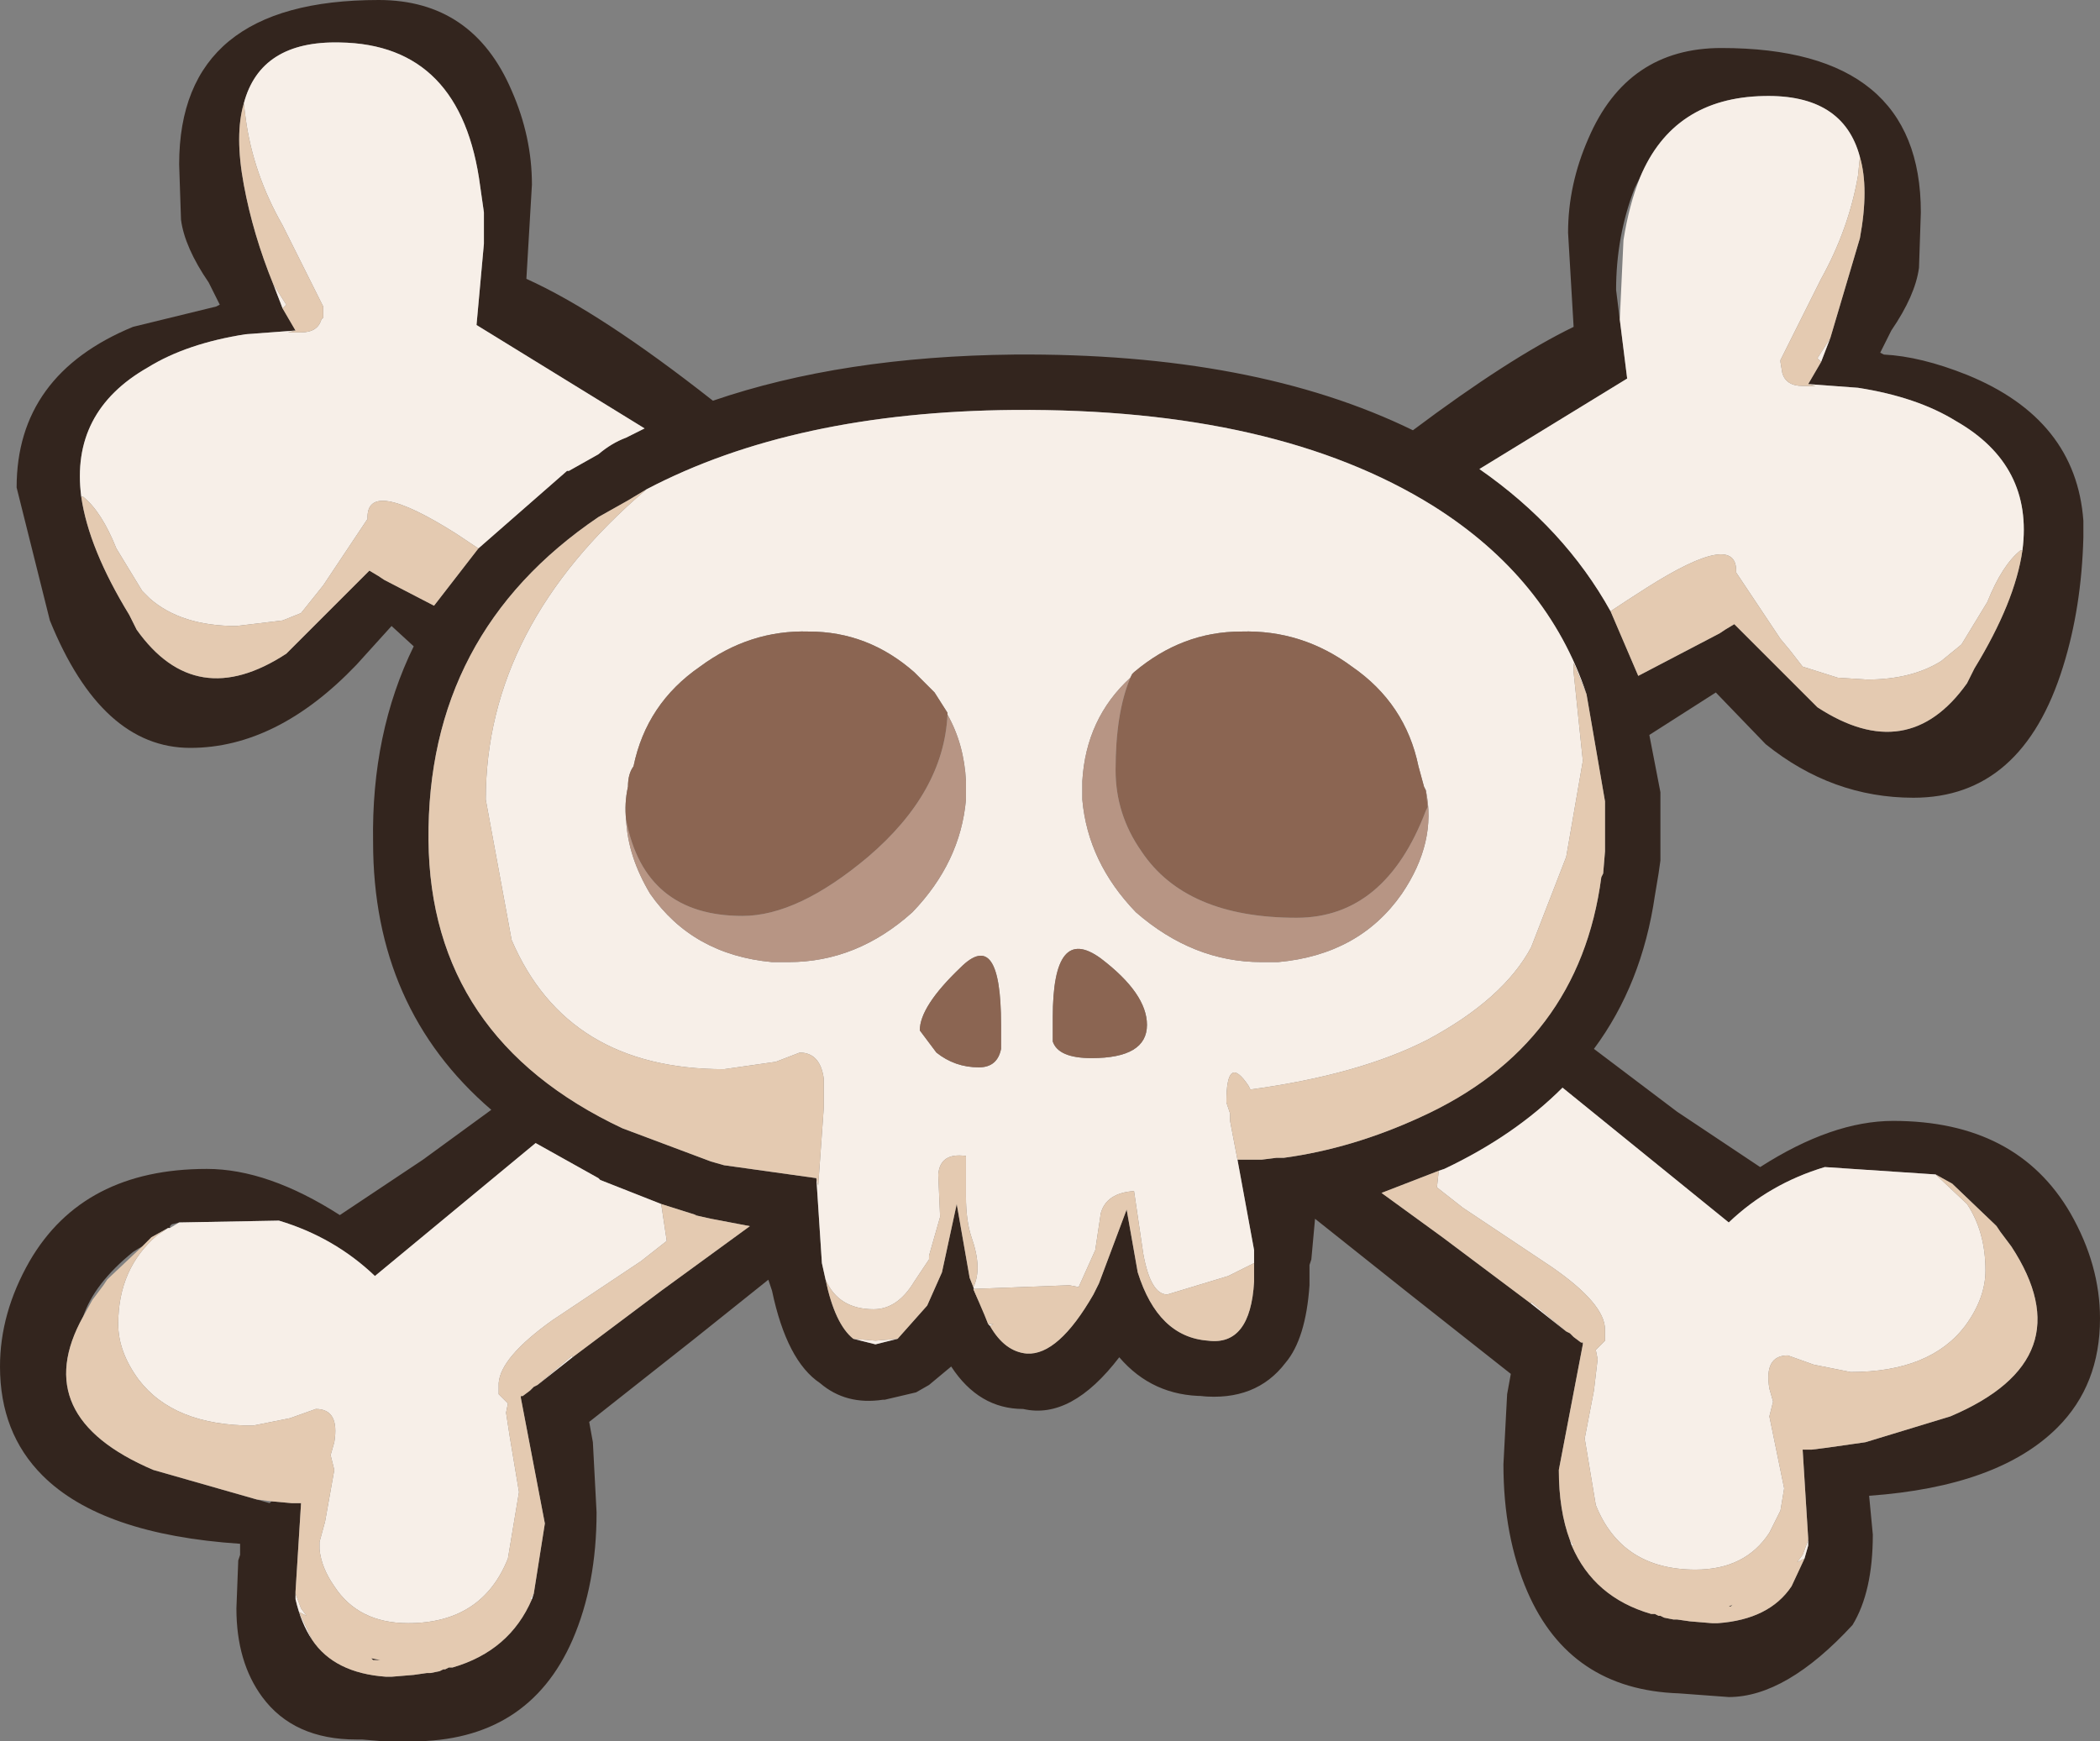 <?xml version="1.0" encoding="UTF-8" standalone="no"?>
<svg xmlns:xlink="http://www.w3.org/1999/xlink" height="47.15px" width="56.85px" xmlns="http://www.w3.org/2000/svg">
  <rect width="100%" height="100%" fill="#808080" stroke="none"/>
  <g transform="matrix(1.0, 0.0, 0.0, 1.0, 3.55, 0.1)">
    <path d="M46.8 4.15 Q46.35 2.45 44.2 2.5 41.75 2.55 40.85 4.7 L40.7 5.0 Q40.2 6.3 40.2 7.75 L40.3 8.55 40.5 10.15 36.5 12.6 Q38.8 14.2 40.05 16.45 L40.8 18.2 43.0 17.05 43.15 16.95 43.4 16.8 45.65 19.05 Q48.1 20.65 49.7 18.4 L49.85 18.1 49.9 18.0 Q51.0 16.2 51.2 14.8 51.5 12.5 49.4 11.3 48.35 10.65 46.75 10.4 L45.4 10.3 45.75 9.7 46.0 9.05 46.8 6.35 Q47.05 5.0 46.8 4.15 M47.35 9.45 L47.45 9.5 Q48.45 9.55 49.7 10.05 52.65 11.25 52.85 14.0 L52.85 14.05 52.85 14.35 52.85 14.45 Q52.8 16.35 52.3 17.95 51.2 21.5 48.25 21.5 46.05 21.5 44.25 20.05 L42.9 18.65 41.1 19.8 41.4 21.35 41.4 21.6 41.4 21.75 41.4 21.9 41.4 22.2 41.4 22.3 41.4 22.5 41.4 22.95 41.4 23.2 41.35 23.55 41.25 24.15 Q40.9 26.55 39.6 28.3 L41.85 30.0 44.1 31.5 Q46.05 30.25 47.7 30.25 51.05 30.25 52.5 32.75 53.3 34.15 53.3 35.6 53.3 37.4 52.15 38.55 50.55 40.15 47.05 40.4 L47.15 41.45 Q47.15 43.0 46.6 43.9 44.8 45.85 43.25 45.85 L41.9 45.75 Q38.95 45.65 37.8 43.0 37.15 41.5 37.15 39.55 L37.25 37.65 37.35 37.1 34.5 34.85 32.05 32.9 31.95 34.0 31.9 34.15 31.9 34.6 31.9 34.7 Q31.8 36.15 31.25 36.8 30.45 37.85 28.95 37.7 L29.05 37.7 Q27.65 37.7 26.75 36.65 25.45 38.35 24.15 38.05 22.95 38.05 22.2 36.9 L21.6 37.4 21.25 37.6 20.4 37.8 20.35 37.8 Q19.35 37.95 18.65 37.35 17.75 36.75 17.35 34.85 L17.25 34.55 15.25 36.15 12.4 38.4 12.5 38.95 12.6 40.85 Q12.6 42.8 11.95 44.3 10.75 47.05 7.6 47.05 L7.25 47.05 6.85 47.05 6.25 47.0 6.1 47.0 Q4.4 47.0 3.55 45.85 2.85 44.9 2.85 43.45 L2.9 42.15 2.95 42.0 2.95 41.85 2.95 41.7 Q-0.8 41.45 -2.4 39.85 -3.55 38.7 -3.55 36.9 -3.55 35.45 -2.75 34.05 -1.3 31.55 2.05 31.55 3.7 31.55 5.65 32.8 L7.9 31.3 9.75 29.95 Q6.55 27.2 6.55 22.7 6.5 19.75 7.65 17.4 L7.05 16.85 6.1 17.9 Q3.95 20.15 1.6 20.15 -0.8 20.15 -2.2 16.7 L-3.1 13.1 Q-3.1 10.05 0.05 8.75 L2.3 8.2 2.4 8.15 2.1 7.55 Q1.45 6.6 1.35 5.85 L1.3 4.35 Q1.3 -0.1 6.7 -0.1 9.25 -0.1 10.3 2.35 10.85 3.6 10.85 4.9 L10.7 7.45 Q12.7 8.35 15.75 10.75 19.25 9.55 23.9 9.5 30.4 9.45 34.7 11.55 37.3 9.6 39.05 8.75 L38.9 6.2 Q38.9 4.9 39.45 3.65 40.5 1.2 43.05 1.2 48.45 1.2 48.45 5.65 L48.4 7.15 Q48.3 7.9 47.65 8.85 L47.35 9.45 M48.85 31.7 L45.85 31.5 Q44.35 31.95 43.25 33.0 L38.75 29.35 Q37.45 30.65 35.55 31.55 L35.4 31.6 33.85 32.2 35.5 33.4 37.9 35.2 38.85 35.95 38.95 36.0 39.0 36.05 39.05 36.1 39.25 36.25 39.3 36.25 39.3 36.3 38.65 39.7 Q38.65 40.8 38.95 41.6 L39.0 41.75 Q39.6 43.15 41.15 43.6 L41.25 43.6 41.35 43.65 41.4 43.65 41.5 43.7 41.75 43.75 41.85 43.75 42.2 43.8 42.8 43.85 42.85 43.85 42.95 43.85 Q44.35 43.75 44.95 42.85 L45.3 42.1 45.4 41.75 45.4 41.6 45.4 41.55 45.25 39.15 45.5 39.15 45.9 39.1 46.95 38.95 49.25 38.25 Q52.9 36.7 50.9 33.65 L50.6 33.25 50.5 33.1 50.45 33.05 49.3 31.95 48.85 31.7 M43.25 43.4 L43.35 43.35 43.3 43.4 43.25 43.4 M39.4 18.7 Q38.35 15.55 35.25 13.6 31.0 10.95 23.9 11.0 17.95 11.05 13.95 13.15 L13.45 13.45 12.65 13.9 Q8.0 17.05 8.05 22.65 8.1 28.0 13.3 30.45 L15.7 31.35 16.05 31.45 18.55 31.8 18.7 34.1 18.8 34.55 Q19.05 35.75 19.55 36.15 L20.15 36.3 20.75 36.15 21.55 35.25 21.95 34.35 22.35 32.5 22.7 34.5 22.8 34.75 22.95 35.15 23.1 35.5 23.2 35.75 23.25 35.8 Q23.65 36.5 24.25 36.55 25.1 36.6 26.05 34.95 L26.1 34.85 26.2 34.65 26.95 32.65 27.25 34.35 Q27.8 36.1 29.15 36.2 30.3 36.35 30.4 34.6 L30.4 34.1 30.4 34.0 30.4 33.95 30.4 33.85 30.4 33.7 30.4 33.75 29.95 31.3 30.2 31.3 30.25 31.3 30.6 31.3 31.0 31.25 31.15 31.25 31.2 31.25 Q33.05 31.0 34.9 30.15 39.2 28.2 39.8 23.65 L39.85 23.55 39.9 22.95 39.9 22.5 39.9 22.3 39.9 22.2 39.9 21.9 39.9 21.75 39.9 21.6 39.4 18.7 M9.4 14.75 L11.8 12.65 11.85 12.65 12.65 12.2 Q13.0 11.9 13.4 11.75 L13.9 11.5 9.35 8.7 9.55 6.5 9.55 6.45 9.55 6.3 9.55 5.65 9.45 4.95 Q8.95 1.1 5.65 1.05 3.5 1.0 3.05 2.7 2.8 3.55 3.05 4.9 3.3 6.25 3.85 7.6 L4.1 8.25 4.45 8.85 3.1 8.95 Q1.5 9.2 0.45 9.85 -1.65 11.05 -1.35 13.35 -1.15 14.75 -0.05 16.55 L0.0 16.65 0.15 16.95 Q1.75 19.2 4.2 17.6 L6.45 15.35 6.7 15.5 6.85 15.6 8.2 16.3 9.4 14.75 M14.35 32.5 L12.7 31.85 12.65 31.8 10.95 30.85 6.6 34.45 Q5.5 33.4 4.0 32.95 L1.3 33.0 1.1 33.05 1.05 33.1 1.05 33.15 1.0 33.15 0.55 33.4 0.3 33.65 Q0.2 33.7 0.05 33.8 -1.0 34.65 -1.3 35.55 -2.8 38.25 0.6 39.7 L3.4 40.5 3.75 40.6 3.8 40.55 4.35 40.6 4.6 40.6 4.45 43.0 4.45 43.05 4.45 43.2 Q4.6 43.85 4.9 44.3 5.5 45.2 6.9 45.3 L7.0 45.3 7.05 45.3 7.65 45.25 8.0 45.2 8.1 45.2 8.35 45.15 8.45 45.1 8.5 45.1 8.6 45.05 8.7 45.05 Q10.25 44.6 10.85 43.2 L10.9 43.05 11.2 41.15 10.55 37.75 10.55 37.7 10.6 37.7 10.8 37.55 10.85 37.5 10.9 37.45 11.0 37.4 11.95 36.65 14.35 34.85 16.75 33.1 15.7 32.9 15.25 32.8 15.3 32.8 14.35 32.5 M6.5 44.8 L6.75 44.85 6.55 44.85 6.5 44.8" fill="#33251e" fill-rule="evenodd" stroke="none"/>
    <path d="M46.8 4.15 L46.75 4.65 Q46.5 6.1 45.75 7.45 L44.65 9.65 44.65 9.7 44.7 10.0 Q44.8 10.35 45.25 10.35 L45.6 10.35 45.4 10.3 46.75 10.4 Q48.35 10.65 49.4 11.3 51.5 12.5 51.2 14.8 L51.15 14.8 Q50.65 15.2 50.25 16.2 L49.55 17.35 49.0 17.8 Q48.2 18.3 47.0 18.3 L46.2 18.25 45.25 17.95 44.9 17.5 44.65 17.2 43.45 15.4 Q43.5 14.25 41.05 15.8 40.5 16.15 40.05 16.45 38.8 14.2 36.5 12.6 L40.5 10.15 40.3 8.55 40.4 6.4 Q40.55 5.45 40.85 4.7 41.75 2.55 44.2 2.5 46.35 2.45 46.8 4.15 M45.75 9.7 L45.65 9.6 46.0 9.05 45.75 9.7 M48.85 31.7 L49.7 32.5 Q50.2 33.25 50.2 34.3 50.2 35.05 49.65 35.8 48.7 37.05 46.55 37.05 L45.55 36.85 44.85 36.6 Q44.2 36.6 44.35 37.5 L44.45 37.85 44.35 38.25 44.75 40.2 44.65 40.8 44.35 41.4 Q43.7 42.4 42.35 42.4 40.35 42.4 39.65 40.65 L39.35 38.85 39.6 37.55 39.7 36.7 39.65 36.45 39.9 36.2 39.9 36.15 39.9 35.9 Q39.9 35.2 38.45 34.2 L36.05 32.6 35.35 32.05 35.4 31.6 35.55 31.55 Q37.45 30.65 38.75 29.35 L43.25 33.0 Q44.35 31.95 45.85 31.5 L48.85 31.7 M37.9 35.2 L37.9 35.15 38.85 35.95 37.9 35.2 M38.95 41.6 L39.05 41.75 39.0 41.75 38.95 41.6 M45.3 42.1 L45.1 42.2 45.25 42.0 45.4 41.6 45.4 41.75 45.3 42.1 M35.05 21.3 L35.0 21.2 34.85 20.65 Q34.5 18.95 33.05 17.95 31.7 16.95 30.05 17.0 28.45 17.0 27.15 18.1 L27.1 18.15 27.05 18.25 Q25.85 19.35 25.75 21.05 L25.75 21.55 Q25.9 23.25 27.2 24.6 28.75 25.95 30.6 25.95 L31.05 25.95 Q33.25 25.75 34.4 24.1 35.35 22.7 35.05 21.3 M22.1 19.25 L22.1 19.2 21.75 18.65 21.3 18.2 21.2 18.1 Q19.95 17.0 18.35 17.0 16.75 16.95 15.4 17.95 13.95 18.95 13.6 20.65 13.45 20.85 13.45 21.2 13.35 21.65 13.4 22.1 13.45 23.1 14.05 24.1 15.2 25.75 17.35 25.95 L17.8 25.95 Q19.65 25.95 21.15 24.6 22.45 23.25 22.6 21.55 L22.6 21.05 Q22.55 20.05 22.1 19.25 M39.4 18.7 L39.05 17.85 39.05 18.1 39.3 20.5 38.85 23.1 37.9 25.55 Q37.15 26.95 35.1 28.05 33.25 29.0 30.3 29.4 L30.25 29.3 Q29.65 28.4 29.65 29.75 L29.75 30.05 29.75 30.25 29.95 31.3 30.4 33.75 30.4 33.95 30.4 34.0 30.4 34.1 29.7 34.45 28.05 34.95 Q27.6 34.95 27.4 33.85 L27.15 32.15 Q26.4 32.2 26.25 32.75 L26.1 33.75 25.65 34.75 25.4 34.7 22.8 34.8 22.95 35.15 22.8 34.75 Q23.05 34.25 22.75 33.4 22.6 32.95 22.6 32.3 L22.6 31.2 Q21.9 31.1 21.85 31.7 L21.9 32.85 21.6 33.9 21.6 34.0 21.2 34.6 Q20.75 35.35 20.1 35.35 19.15 35.35 18.8 34.55 L18.7 34.1 18.55 31.8 18.6 32.0 18.75 29.9 18.75 29.1 Q18.65 28.4 18.1 28.4 L17.45 28.65 16.05 28.85 Q11.8 28.85 10.3 25.35 L9.6 21.55 Q9.6 16.85 13.95 13.15 17.95 11.05 23.9 11.0 31.0 10.95 35.25 13.6 38.35 15.55 39.4 18.7 M3.05 2.7 Q3.5 1.0 5.65 1.05 8.95 1.1 9.45 4.95 L9.55 5.65 9.55 6.3 9.55 6.45 9.55 6.5 9.35 8.7 13.9 11.5 13.4 11.75 Q13.0 11.9 12.65 12.2 L11.85 12.65 11.8 12.65 9.4 14.75 8.8 14.35 Q6.35 12.8 6.4 13.95 L5.2 15.75 4.8 16.25 4.6 16.5 4.1 16.7 2.85 16.85 Q1.35 16.85 0.5 16.1 L0.3 15.9 -0.4 14.75 Q-0.8 13.75 -1.3 13.35 L-1.35 13.35 Q-1.65 11.05 0.45 9.85 1.5 9.2 3.1 8.95 L4.45 8.85 4.25 8.9 4.6 8.9 Q5.05 8.9 5.15 8.55 L5.2 8.5 5.2 8.2 4.1 6.0 Q3.3 4.6 3.1 3.1 L3.05 2.7 M4.1 8.25 L3.85 7.6 4.2 8.15 4.1 8.25 M15.7 31.35 L15.7 31.3 15.7 31.35 16.05 31.45 15.7 31.35 M1.3 33.0 L4.0 32.95 Q5.5 33.4 6.6 34.45 L10.95 30.85 12.65 31.8 12.7 31.85 14.35 32.5 14.5 33.5 13.8 34.05 11.4 35.65 Q10.0 36.65 9.95 37.35 L9.95 37.65 10.2 37.9 10.15 38.15 10.25 38.8 10.5 40.3 10.2 42.1 Q9.5 43.85 7.5 43.85 6.15 43.85 5.5 42.85 5.15 42.35 5.1 41.85 L5.1 41.8 5.1 41.65 5.25 41.1 5.5 39.7 5.4 39.3 5.5 38.95 Q5.65 38.05 5.0 38.05 L4.3 38.3 3.3 38.5 Q1.15 38.5 0.2 37.25 -0.35 36.5 -0.35 35.75 -0.35 34.25 0.7 33.35 L1.0 33.15 1.05 33.15 1.3 33.0 M11.95 36.65 L11.0 37.4 11.95 36.6 11.95 36.65 M10.9 43.05 L10.85 43.2 10.8 43.2 10.9 43.05 M4.9 44.3 Q4.6 43.85 4.45 43.2 L4.45 43.05 4.6 43.45 4.75 43.65 4.55 43.55 4.9 44.3 M19.55 36.15 L20.15 36.2 20.75 36.15 20.15 36.3 19.55 36.15 M23.25 35.8 L23.2 35.75 23.35 35.75 23.25 35.8 M21.8 28.4 Q22.3 28.8 22.95 28.8 23.45 28.8 23.55 28.3 L23.55 27.65 Q23.55 25.0 22.45 26.1 21.35 27.15 21.35 27.8 L21.8 28.4 M27.5 27.65 Q27.5 26.8 26.25 25.85 24.95 24.9 24.95 27.45 L24.95 28.1 Q25.1 28.55 26.0 28.55 27.5 28.55 27.5 27.65" fill="#f7efe8" fill-rule="evenodd" stroke="none"/>
    <path d="M45.4 10.3 L45.6 10.35 45.25 10.35 Q44.8 10.35 44.7 10.0 L44.65 9.7 44.65 9.65 45.75 7.45 Q46.5 6.1 46.75 4.65 L46.8 4.15 Q47.05 5.0 46.8 6.35 L46.0 9.05 45.65 9.6 45.75 9.7 45.4 10.3 M40.05 16.45 Q40.5 16.15 41.05 15.8 43.5 14.25 43.45 15.4 L44.65 17.2 44.9 17.5 45.25 17.95 46.2 18.25 47.0 18.3 Q48.2 18.3 49.0 17.8 L49.55 17.35 50.25 16.2 Q50.65 15.2 51.15 14.8 L51.2 14.8 Q51.0 16.2 49.9 18.0 L49.85 18.1 49.7 18.4 Q48.1 20.65 45.65 19.05 L43.4 16.8 43.15 16.95 43.0 17.05 40.8 18.2 40.05 16.45 M35.4 31.6 L35.35 32.05 36.05 32.6 38.45 34.2 Q39.9 35.2 39.9 35.9 L39.9 36.15 39.9 36.2 39.65 36.45 39.7 36.7 39.6 37.55 39.35 38.85 39.65 40.65 Q40.35 42.4 42.35 42.4 43.7 42.4 44.35 41.4 L44.65 40.8 44.75 40.2 44.35 38.25 44.45 37.85 44.35 37.5 Q44.2 36.6 44.85 36.6 L45.55 36.85 46.55 37.05 Q48.7 37.05 49.65 35.8 50.2 35.05 50.2 34.3 50.2 33.25 49.7 32.5 L48.85 31.7 49.3 31.95 50.45 33.05 50.5 33.1 50.6 33.25 50.9 33.65 Q52.9 36.7 49.25 38.25 L46.95 38.95 45.9 39.1 45.5 39.15 45.25 39.15 45.4 41.55 45.4 41.6 45.25 42.0 45.1 42.2 45.3 42.1 44.95 42.85 Q44.35 43.75 42.95 43.85 L42.85 43.85 42.8 43.85 42.2 43.8 41.85 43.75 41.75 43.75 41.5 43.7 41.4 43.65 41.35 43.65 41.25 43.6 41.15 43.6 Q39.6 43.15 39.0 41.75 L39.05 41.75 38.95 41.6 Q38.65 40.8 38.65 39.7 L39.3 36.3 39.3 36.25 39.25 36.25 39.05 36.1 39.0 36.05 38.95 36.0 38.85 35.95 37.9 35.15 37.9 35.2 35.5 33.4 33.85 32.2 35.4 31.6 M43.25 43.4 L43.3 43.4 43.35 43.35 43.25 43.4 43.15 43.4 43.25 43.4 M29.95 31.3 L29.75 30.25 29.75 30.05 29.65 29.75 Q29.65 28.4 30.25 29.3 L30.3 29.4 Q33.25 29.0 35.1 28.05 37.15 26.95 37.9 25.55 L38.85 23.1 39.3 20.5 39.05 18.1 39.05 17.85 39.4 18.7 39.9 21.6 39.9 21.75 39.9 21.9 39.9 22.2 39.9 22.3 39.9 22.5 39.9 22.95 39.85 23.55 39.8 23.65 Q39.2 28.2 34.9 30.15 33.05 31.0 31.2 31.25 L31.15 31.25 31.0 31.25 30.6 31.3 30.25 31.3 30.2 31.3 29.95 31.3 M13.95 13.15 Q9.6 16.85 9.6 21.55 L10.3 25.35 Q11.8 28.85 16.05 28.85 L17.45 28.65 18.1 28.4 Q18.65 28.4 18.75 29.1 L18.75 29.9 18.6 32.0 18.55 31.8 16.05 31.45 15.7 31.35 15.7 31.3 15.7 31.35 13.3 30.45 Q8.1 28.0 8.05 22.65 8.0 17.05 12.65 13.9 L13.45 13.45 13.95 13.15 M18.8 34.55 Q19.15 35.35 20.1 35.35 20.75 35.35 21.2 34.6 L21.6 34.0 21.6 33.9 21.9 32.85 21.85 31.7 Q21.9 31.1 22.6 31.2 L22.6 32.3 Q22.6 32.95 22.75 33.4 23.05 34.25 22.8 34.75 L22.7 34.5 22.35 32.5 21.95 34.35 21.55 35.25 20.75 36.15 20.15 36.2 19.55 36.15 Q19.05 35.75 18.8 34.55 M22.95 35.15 L22.8 34.8 25.4 34.7 25.65 34.75 26.1 33.75 26.25 32.75 Q26.4 32.2 27.15 32.15 L27.4 33.85 Q27.6 34.95 28.05 34.95 L29.7 34.45 30.4 34.1 30.4 34.6 Q30.3 36.35 29.15 36.2 27.8 36.1 27.25 34.35 L26.95 32.65 26.2 34.65 26.1 34.85 26.05 34.95 Q25.1 36.6 24.25 36.55 23.65 36.5 23.25 35.8 L23.35 35.75 23.2 35.75 23.1 35.5 22.95 35.15 M30.4 33.95 L30.4 33.75 30.4 33.7 30.4 33.85 30.4 33.95 M9.4 14.75 L8.2 16.3 6.85 15.6 6.7 15.5 6.45 15.35 4.2 17.6 Q1.75 19.2 0.15 16.95 L0.0 16.65 -0.05 16.55 Q-1.15 14.75 -1.35 13.35 L-1.3 13.35 Q-0.8 13.75 -0.4 14.75 L0.3 15.9 0.5 16.1 Q1.35 16.85 2.85 16.85 L4.1 16.7 4.6 16.5 4.8 16.25 5.2 15.75 6.4 13.95 Q6.35 12.8 8.8 14.35 L9.4 14.75 M4.45 8.85 L4.1 8.25 4.2 8.15 3.85 7.6 Q3.3 6.25 3.05 4.9 2.8 3.55 3.05 2.7 L3.1 3.1 Q3.3 4.6 4.1 6.0 L5.2 8.2 5.2 8.5 5.15 8.55 Q5.05 8.9 4.6 8.9 L4.25 8.9 4.45 8.85 M1.0 33.15 L0.7 33.35 Q-0.35 34.25 -0.35 35.75 -0.35 36.5 0.2 37.25 1.15 38.5 3.3 38.5 L4.3 38.3 5.0 38.05 Q5.65 38.05 5.5 38.95 L5.4 39.3 5.5 39.7 5.25 41.1 5.1 41.65 5.1 41.8 5.1 41.85 Q5.15 42.35 5.5 42.85 6.15 43.85 7.5 43.85 9.5 43.85 10.2 42.1 L10.5 40.3 10.25 38.8 10.15 38.15 10.2 37.9 9.95 37.65 9.95 37.35 Q10.0 36.65 11.4 35.65 L13.8 34.05 14.5 33.5 14.35 32.5 15.3 32.8 15.25 32.8 15.7 32.9 16.75 33.1 14.35 34.85 11.95 36.65 11.95 36.6 11.0 37.4 10.9 37.45 10.85 37.5 10.8 37.55 10.6 37.7 10.55 37.7 10.55 37.75 11.2 41.15 10.9 43.05 10.8 43.2 10.85 43.2 Q10.25 44.6 8.7 45.05 L8.6 45.05 8.5 45.1 8.45 45.1 8.35 45.15 8.1 45.2 8.0 45.2 7.65 45.25 7.05 45.3 7.0 45.3 6.9 45.3 Q5.5 45.2 4.9 44.3 L4.55 43.55 4.75 43.65 4.6 43.45 4.45 43.05 4.45 43.0 4.6 40.6 4.35 40.6 3.8 40.55 3.4 40.5 0.6 39.7 Q-2.8 38.25 -1.3 35.55 L-1.05 35.1 -0.75 34.7 -0.65 34.55 -0.6 34.5 0.3 33.65 0.55 33.4 1.0 33.15 M6.5 44.8 L6.55 44.85 6.75 44.85 6.5 44.8" fill="#e4cab1" fill-rule="evenodd" stroke="none"/>
    <path d="M27.05 18.25 L27.1 18.15 27.15 18.1 Q28.45 17.0 30.05 17.0 31.7 16.95 33.05 17.95 34.5 18.95 34.85 20.65 L35.0 21.2 35.05 21.3 35.1 21.75 35.05 21.85 Q33.95 24.75 31.55 24.75 28.55 24.75 27.35 22.95 26.65 21.95 26.65 20.75 26.65 19.2 27.05 18.25 M13.4 22.1 Q13.35 21.65 13.45 21.2 13.45 20.85 13.6 20.65 13.95 18.95 15.4 17.95 16.75 16.95 18.35 17.0 19.95 17.0 21.2 18.1 L21.3 18.2 21.75 18.65 22.1 19.2 22.1 19.25 Q22.0 21.35 19.95 23.1 18.05 24.7 16.55 24.7 13.9 24.7 13.4 22.1 M27.5 27.65 Q27.5 28.55 26.0 28.55 25.1 28.55 24.95 28.1 L24.95 27.45 Q24.95 24.9 26.25 25.85 27.5 26.8 27.5 27.65 M21.8 28.4 L21.35 27.8 Q21.35 27.15 22.45 26.1 23.55 25.0 23.55 27.65 L23.55 28.3 Q23.45 28.8 22.95 28.8 22.3 28.8 21.8 28.4" fill="#8b6552" fill-rule="evenodd" stroke="none"/>
    <path d="M27.05 18.25 Q26.65 19.2 26.65 20.75 26.65 21.95 27.35 22.95 28.55 24.75 31.55 24.75 33.95 24.75 35.05 21.85 L35.1 21.75 35.05 21.3 Q35.35 22.7 34.4 24.1 33.25 25.75 31.05 25.95 L30.6 25.95 Q28.75 25.95 27.2 24.6 25.9 23.25 25.75 21.55 L25.75 21.05 Q25.85 19.35 27.05 18.25 M22.1 19.25 Q22.55 20.05 22.6 21.05 L22.6 21.55 Q22.45 23.25 21.15 24.6 19.65 25.95 17.8 25.95 L17.35 25.95 Q15.2 25.75 14.05 24.1 13.45 23.1 13.4 22.1 13.9 24.7 16.55 24.7 18.05 24.7 19.95 23.1 22.0 21.35 22.1 19.25" fill="#b79584" fill-rule="evenodd" stroke="none"/>
  </g>
</svg>
